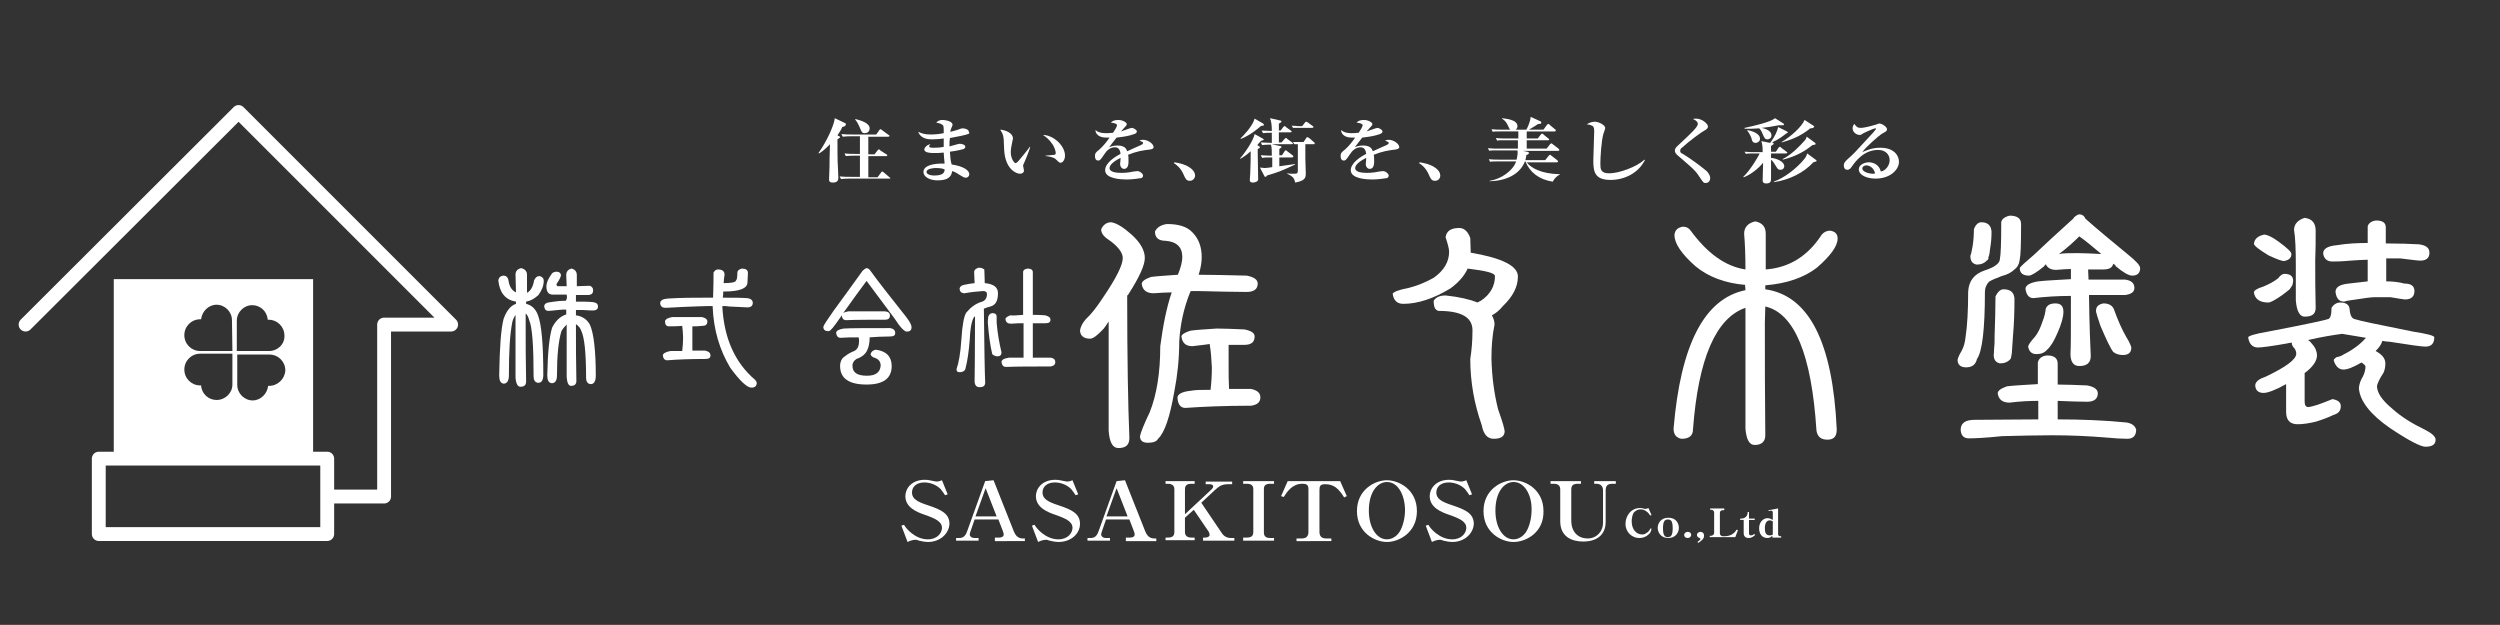 <?xml version="1.0" encoding="utf-8"?>
<!-- Generator: Adobe Illustrator 26.3.1, SVG Export Plug-In . SVG Version: 6.00 Build 0)  -->
<svg version="1.1" xmlns="http://www.w3.org/2000/svg" xmlns:xlink="http://www.w3.org/1999/xlink" x="0px" y="0px"
	 viewBox="0 0 566.9 141.7" style="enable-background:new 0 0 566.9 141.7;" xml:space="preserve">
<rect x="0" y="0" width="566.9" height="141.7" fill="#333333" stroke="none"/>
<style type="text/css">
	.st0{display:none;}
	.st1{display:inline;fill:#231815;stroke:#FFFFFF;stroke-miterlimit:10;}
	.st2{fill:#FFFFFF;}
	.st3{fill:none;stroke:#FFFFFF;stroke-width:3.142;stroke-linecap:round;stroke-linejoin:round;stroke-miterlimit:10;}
</style>
<g id="レイヤー_3" class="st0">
	<rect x="-24" y="-17.8" class="st1" width="635.2" height="198.4"/>
</g>
<g id="レイヤー_1">
	<g>
		<g>
			<path class="st2" d="M119.3,68.4c0,0.2,0,0.4,0,0.5c1.3,0.3,2.2,1.2,2.7,2.6c0.8,2.1,1.2,6.6,1.2,13.5c0,1.2-0.4,1.8-1.1,1.8
				c-0.7,0-1.1-0.5-1.1-1.5c0-6.8-0.3-11.1-1-12.7c-0.2-0.7-0.4-1.2-0.8-1.5c0,0.6,0,1.2,0,1.9c0,4.6,0,9.1,0.1,13.5
				c0,0.8-0.4,1.2-1.3,1.2c-0.6,0-1-0.7-1.1-2.1c0-4.3,0-8.6,0-13c0-0.4,0-0.8,0-1.2c-0.2,0.3-0.5,0.8-0.7,1.5
				c-0.6,2.9-0.8,6.9-0.8,12.2c0,1.2-0.4,1.9-1.2,1.9c-0.7-0.1-1-0.7-1-1.9c0.1-6.3,0.4-10.5,1-12.8c0.7-1.9,1.6-3,2.8-3.4
				c0-0.2,0-0.3,0-0.5c-2.4-0.4-3.7-2-4-4.8c0.1-0.7,0.5-1,1.1-1.1c0.7,0,1.1,0.4,1.2,1.1c0.2,1.4,0.8,2.3,1.7,2.7
				c0-1.5-0.1-2.8-0.1-4c0-0.8,0.4-1.3,1.3-1.5c0.8,0.2,1.3,0.7,1.3,1.5c0,1.4,0,2.7,0,4.1c0.8-0.4,1.4-1.4,1.6-2.8
				c0.3-0.7,0.7-1,1.3-1c0.6,0.2,0.9,0.5,0.9,1.1c0,1-0.4,2.1-1.2,3.2C121.2,67.7,120.4,68.2,119.3,68.4z M128.5,66.8h-3.2
				c-0.9,0-1.4-0.6-1.4-1.9c0-0.7,0.4-1.7,1.2-2.8c0.2-0.3,0.5-0.4,1-0.5c0.7,0,1.1,0.3,1.1,0.9c-0.2,0.7-0.6,1.3-1,1.9
				c0,0.4,0.1,0.5,0.4,0.5h1.9c0-0.9-0.1-1.7-0.1-2.5c0-0.8,0.4-1.3,1.2-1.5c0.8,0.2,1.2,0.7,1.2,1.5c0,0.8,0,1.6,0,2.5l3-0.1
				c0.4,0.2,0.7,0.5,0.7,1c0,0.7-0.3,1-1,1.1h-2.9c0,0.5,0,1,0,1.5c1.5,0,2.8,0,3.8,0.1c0.8,0.1,1.2,0.4,1.2,1
				c0,0.6-0.4,0.9-1.1,0.9c-0.3,0-1,0-2.3-0.1c-0.5,0-1,0-1.6,0c0,0.4,0,0.8,0,1.2c1.5,0.2,2.6,1,3.2,2.2c0.8,1.8,1.3,5.7,1.3,11.5
				c0,1.2-0.4,1.9-1.1,1.9c-0.7,0-1.1-0.5-1.1-1.5c0-5.7-0.4-9.2-1.1-10.6c-0.2-0.6-0.6-1.1-1.2-1.5c0,4.4,0,8.7,0.1,12.9
				c0,0.7-0.4,1.1-1.2,1.1c-0.6,0-0.9-0.7-1-2c0-3.9,0-7.9,0-11.9c-0.4,0.4-0.8,0.8-1.2,1.5c-0.7,2.4-1,5.7-1,10
				c0,1.2-0.4,1.8-1.2,1.8c-0.7-0.1-1-0.7-1-1.8c0.1-5.3,0.5-8.9,1.1-10.8c0.8-1.6,1.9-2.6,3.2-3c0-0.4,0-0.7,0-1.1
				c-0.5,0-1.1,0-1.9,0.1c-1.1,0.1-1.7,0.2-2.1,0.2c-0.6,0-0.9-0.3-1-1c0-0.6,0.5-0.9,1.5-1c1.2-0.2,2.3-0.3,3.4-0.3
				C128.6,67.8,128.6,67.3,128.5,66.8z"/>
			<path class="st2" d="M163.8,69.4c0,0.1,0,0.2,0,0.2c0.4,7.2,2.9,12.7,7.5,16.6c0.2,0.3,0.3,0.5,0.3,0.6c0,0.7-0.4,1.1-1.2,1.1
				c-1,0-2.6-1.5-4.8-4.5c-2.4-4-3.8-8.6-4-13.9v-0.1c-0.3,0-0.7,0-1,0c-1,0-2.9,0.1-5.8,0.2c-2,0.1-3.3,0.2-3.9,0.2
				c-0.7,0-1.1-0.3-1.2-1c0-0.7,0.6-1,1.7-1.1c3.1-0.2,6.1-0.2,8.8-0.2c0.5,0,1,0,1.5,0c0.1-2.6,0.1-4.5,0.1-5.7
				c0.3-0.5,0.6-0.7,1-0.7c1,0,1.5,0.4,1.5,1.2c-0.1,0.7-0.2,1.3-0.2,1.9c1.8,0,2.7-0.2,2.8-0.6c0.2-0.2,0.3-0.7,0.3-1.7
				c0-0.5,0.3-0.8,1-1c0.9,0,1.4,0.3,1.4,1l-0.1,2.1c0,1.4-1.8,2.1-5.3,2.1c0,0-0.1,0-0.2,0c0,0.4,0,0.8-0.1,1.4c2.2,0,4,0,5.5,0.1
				c0.9,0.1,1.3,0.5,1.3,1.1c0,0.6-0.4,1-1.2,1c-0.4,0-1.8-0.1-4.1-0.2C164.9,69.4,164.4,69.4,163.8,69.4z M157,74
				c0,0.9,0,1.8,0,2.7c0,0.9,0,1.9,0,2.8c0.9,0,1.9,0,2.9,0c0.8,0.2,1.2,0.5,1.2,1.1c0,0.6-0.4,0.8-1.2,0.8c-3.3,0-6.1,0.1-8.6,0.3
				c-0.6,0-0.9-0.4-1-1.1c0-0.4,0.6-0.8,1.7-1c0.6,0,1.5,0,2.7,0c0.1-0.9,0.2-1.9,0.2-3c0-0.9-0.1-1.8-0.2-2.7
				c-1.1,0.1-2.1,0.1-3,0.1c-0.6,0-0.9-0.4-0.9-1.1c0-0.4,0.5-0.8,1.6-1c1.1,0,3.4,0,6.8,0c0.8,0.2,1.2,0.5,1.2,1c0,0.7-0.4,1-1.2,1
				C158.5,74,157.7,74,157,74z"/>
			<path class="st2" d="M191.2,71c0.3-0.2,0.6-0.3,1.2-0.4c1.4,0,4.2,0,8.3,0c0.8,0.1,1.1,0.4,1.1,1c0,0.6-0.4,0.9-1.1,0.9
				c-3.4,0-6.4,0-8.9,0.1c-0.5,0-0.9-0.4-0.9-1.1c-0.2,0.2-0.3,0.5-0.5,0.7c-1.3,1.9-2.1,2.9-2.5,2.9c-0.8,0-1.2-0.3-1.2-1
				c0.1-0.4,0.9-1.6,2.3-3.6c1.5-2,3.7-5.1,6.6-9.1c0.2-0.2,0.5-0.4,0.8-0.6c0.4,0,0.7,0.2,0.9,0.5c2.1,2.9,4.5,5.9,7.1,9.2
				c1.5,1.8,2.3,3,2.3,3.7c0,0.7-0.4,1-1.1,1c-0.5,0-1.5-1-2.7-2.9c-2.8-3.8-5-6.7-6.4-8.6C195.2,65.4,193.5,67.8,191.2,71z
				 M197.2,76.5v0.1c0,1.1-0.2,2-0.5,2.7c-0.4,1-1.3,1.7-2.5,2.1c-0.6,0.4-0.9,0.9-0.9,1.5c0,1.6,1.1,2.3,3.3,2.3c2,0,3-0.8,3.1-2.3
				c0-0.8-0.4-1.4-1.2-1.7c-0.7-0.2-1-0.5-1.1-0.9c0.2-0.6,0.6-0.9,1.2-1c2.4,0.3,3.6,1.6,3.6,3.7c0,2.8-1.9,4.2-5.7,4.2
				c-4,0-6-1.4-6-4.2c0-1,0.4-1.8,1.1-2.2c0.6-0.5,1.3-0.9,2.1-1.2c0.8-0.4,1.1-1.2,1.1-2.3c0-0.3,0-0.5-0.1-0.7l0-0.1
				c-1.5,0-2.8,0-4.1,0.1c-0.6,0-0.9-0.4-1-1.1c0-0.5,0.6-0.8,1.7-1c1.8-0.1,5.2-0.1,10.5-0.1c0.8,0.1,1.2,0.5,1.2,1.1
				c0,0.6-0.4,0.8-1.2,0.8C200.1,76.3,198.6,76.4,197.2,76.5z"/>
		</g>
		<g>
			<path class="st2" d="M223.3,64.2c2,0.2,3,0.9,3,2.3c0,1.8-0.6,2.7-1.7,3c-0.5,0.1-1,0.3-1.5,0.5c0.1,9.1,0.2,14.6,0.3,16.7
				c0,0.8-0.4,1.1-1.3,1.1c-0.7,0-1.1-0.5-1.1-1.4c0-1,0.1-5.9,0.1-14.7c-0.1,0.1-0.2,0.2-0.3,0.3c-0.5,0.9-0.8,2.6-0.9,5
				c-0.2,2.6-0.5,4.8-1,6.7c-0.2,0.5-0.7,0.7-1.3,0.7c-0.5,0-0.7-0.2-0.7-0.7c0.5-1.4,0.9-3.6,1.1-6.7c0.2-3.3,0.6-5.3,1.1-6.1
				c1-1.2,2.1-2,3.3-2.4c0.9-0.2,1.4-0.8,1.4-1.8c0-0.5-0.3-0.7-0.9-0.7c-1.2,0.1-2.6,0.2-4.2,0.5c-0.7,0-1.1-0.4-1.1-1.1
				c0.1-0.4,0.4-0.7,1-0.8c0.8-0.2,1.6-0.3,2.4-0.4c0-0.8-0.1-1.6-0.1-2.5c0-0.5,0.4-0.8,1-1c0.5,0,0.9,0.1,1.3,0.4
				C223.2,61.7,223.3,62.7,223.3,64.2z M225,71c0.7,0,1,0.3,1,0.8c0,0.4,0,0.8,0,1.4c0.2,2.4,0.6,4.6,1.1,6.7c0,0.6-0.3,0.9-0.9,0.9
				c-0.5,0-0.9-0.2-1.2-0.5c-0.5-2.1-0.8-4.5-1-7.1c0-0.2,0-0.6,0.1-1.4C224.3,71.3,224.5,71.1,225,71z M232,71.4c0-3.2,0-6.5,0-9.8
				c0.1-0.4,0.4-0.6,1-0.7c0.8,0,1.2,0.3,1.2,0.8c0,3.2,0,6.4,0,9.7c0.8,0,1.8,0,2.8,0.1c0.8,0.2,1.2,0.5,1.2,1
				c0,0.6-0.4,0.8-1.2,0.8c-0.8,0-1.8,0-2.8,0c0,2.6,0,5.2,0,7.8c1.2,0,2.5,0,4,0c0.8,0.1,1.1,0.5,1.1,1c0,0.6-0.4,0.9-1.1,1
				c-3.9,0-7.2,0-10.1,0.1c-0.6,0-0.9-0.4-1-1.1c0-0.5,0.5-0.8,1.7-1c0.8,0,1.9,0,3.3,0c0-2.7,0-5.3,0-7.8c-0.8,0-1.8,0-2.8,0.1
				c-0.8,0-1.2-0.3-1.3-1c0-0.4,0.4-0.6,1.1-0.9C229.5,71.6,230.6,71.5,232,71.4z"/>
		</g>
		<g>
			<path class="st2" d="M255.6,67c0,14.4,0.2,25.1,0.5,32.3c0,1.6-0.8,2.3-2.5,2.3c-1.3,0-2-1.3-2.2-3.9c0-8.3,0-16.5,0-24.8
				c-0.4,0.6-0.7,1.1-1.1,1.6c-1.4,1.5-2.4,2.3-3.1,2.3c-1.4,0-2.2-0.6-2.3-1.8c0.1-0.8,0.5-1.7,1.3-2.6c1.3-1.2,2.6-2.9,3.9-4.9
				c3-4.4,4.5-7.4,4.5-9c0-1.2-1.1-2.7-3.3-4.2c-1.1-0.7-1.6-1.5-1.6-2.3c0.5-1.1,1.3-1.6,2.3-1.6c1.2,0.2,2.7,1.1,4.6,2.8
				c2,1.8,3,3.6,3,5.3c0,1.6-1.2,4.3-3.7,8.2C255.8,66.9,255.7,67,255.6,67z M265.7,66.3c-1.2,0-2.6,0.1-4.1,0.2
				c-1.6,0-2.5-0.7-2.7-2.1c0-0.6,0.7-1.1,2.1-1.6c1.5-0.2,3.5-0.3,6.1-0.5c0.7-1.7,1-3.1,1-4c0-2.3-1.3-3.5-3.8-3.7
				c-1.6,0-2.4-0.7-2.4-2.1c0.5-1,1.4-1.5,2.7-1.7c2.7,0,4.6,0.6,5.8,1.9c1.4,1.4,2.1,3.3,2.1,5.6c0,1.1-0.2,2.5-0.7,4
				c2.9,0,6.6,0.1,10.9,0.2c1.6,0.3,2.5,0.9,2.5,1.8c0,1.2-0.8,1.9-2.5,1.9c-3,0-6.6-0.1-11-0.2c-0.5,0-1.1,0-1.7,0
				c0,0.2-0.1,0.2-0.1,0.2c-1.5,3.7-2.3,7.5-2.5,11.3c0,3.9-0.4,7.6-1.1,11.2c-1,5.8-2.2,9.4-3.7,10.8c-0.3,0.6-1.1,0.9-2.3,0.9
				c-1.2,0-1.8-0.5-1.8-1.5c0.2-0.9,0.9-2.7,2.2-5.4c1.6-4,2.4-9,2.4-15C263.7,74,264.5,69.8,265.7,66.3z M274.3,78
				c-1.1,0.2-2.4,0.3-3.9,0.5c-1.5,0-2.3-0.7-2.5-2.2c0-0.4,0.7-0.9,2-1.3c1.2-0.2,3.2-0.3,6-0.5c1.7,0,3.8,0.1,6.3,0.2
				c1.5,0.3,2.3,0.8,2.3,1.6c0,1.3-0.8,1.9-2.3,1.9c-1.1,0-2.3,0-3.6,0c0,1.6,0,3.2,0,4.9c0,1.6,0,3.3,0.1,5.1c1.5,0,3.2,0,5,0
				c1.4,0.3,2.1,0.9,2.1,1.9c0,1.1-0.7,1.7-2.1,1.9c-5.7,0-10.7,0.2-14.9,0.5c-1.1,0-1.7-0.8-1.8-2.3c0-0.8,1-1.4,3.1-1.6
				c1-0.2,2.5-0.2,4.4-0.2c0.2-1.6,0.3-3.3,0.3-5.1C274.7,81.5,274.6,79.7,274.3,78z"/>
			<path class="st2" d="M335.1,68.6c0.2-0.2,0.5-0.3,0.7-0.4c2.1-1.4,3.2-3.3,3.2-5.6c0-0.7-2.1-1.2-6.2-1.7c-0.7,1.6-2,3.1-3.9,4.5
				c-3.8,2.3-7.4,3.5-10.7,3.5c-1.4,0-2.2-0.8-2.4-2.3c0.2-0.4,1.4-0.9,3.6-1.3c2-0.5,3.9-1.3,5.7-2.3c2.4-1.7,3.5-3.7,3.5-5.9
				c0-0.7-0.3-1.8-0.8-3.3c0.2-1.4,1.2-2.1,3.1-2.1c1.1,0,2,0.8,2.5,2.3l0.1,3.3c7.1,1.2,10.7,3,10.7,5.4c0,2.3-1.1,4.5-3.4,6.7
				c-0.8,1-1.7,1.7-2.5,2.1c0.4,0.7,0.6,1.4,0.6,2.1c-0.5,2.4-0.7,5-0.7,7.7c0.1,4.1,0.6,7.9,1.5,11.5c1,2.8,1.5,4.5,1.5,5.1
				c-0.1,1.1-0.9,1.6-2.5,1.6c-1.4,0-2.3-1-2.7-3.1c-1.7-4.8-2.6-9.8-2.6-15c0.3-1.9,0.5-4,0.5-6.5c0-3-2.6-4.4-7.7-4.4
				c-0.8-0.2-1.1-0.9-1.1-2.3c0.5-0.8,1.4-1.2,2.7-1.2C330.8,67.3,333.3,67.9,335.1,68.6z"/>
			<path class="st2" d="M395.8,61.1c0-3.1-0.1-5.8-0.3-8.1c0-1.4,0.8-2.4,2.5-2.8c1.6,0.3,2.4,1.2,2.4,2.8c0,2.8,0,5.5,0,8.1
				c5.4-0.4,9.6-3.1,12.7-7.9c0.5-0.6,1.2-0.9,1.9-0.9c1.2,0.2,1.7,0.8,1.7,1.8c0,1.7-1.6,3.9-4.7,6.6c-3,2.3-6.9,3.6-11.7,4
				c0,0.3,0,0.6,0,0.9c9.9,1.4,15.3,12,16.2,31.8c0,1.6-0.7,2.3-2.1,2.3c-1.5,0-2.3-0.7-2.5-2.1c-1.1-17.2-5-26.6-11.6-28.1
				c0,1.2-0.1,2.5-0.1,3.7c0,8.5,0,17,0.1,25.5c0,1.4-0.8,2.2-2.4,2.2c-1.2,0-1.9-1.2-2.1-3.7c0-8.3,0-16.5,0-24.6c0-1,0-1.9,0-2.8
				c-6.7,2.3-10.7,11.5-11.9,27.6c0,1.4-0.9,2.1-2.6,2.1c-1.2-0.2-1.8-1-1.8-2.3c1.6-19.1,7-29.5,16.3-31.4c0-0.5-0.1-0.9-0.1-1.2
				c-4.5-0.4-8.3-1.8-11.2-4.2c-3.2-2.8-4.8-5.2-4.8-7.1c0.1-1.1,0.7-1.7,1.9-1.9c0.8,0,1.3,0.3,1.7,0.8
				C387.1,57.4,391.2,60.4,395.8,61.1z"/>
			<path class="st2" d="M455.7,48.9c1.7,0,2.6,0.6,2.6,1.9c0,4.6-0.1,7.2-0.3,8c-0.1,1-0.5,1.8-1.2,2.3c-0.7,0.7-1.7,1.2-2.9,1.5
				c-1.3,0.5-2.3,0.9-2.9,1.3c-0.6,0.7-0.9,1.4-0.9,2.3c0,8.4-0.6,13.5-1.8,15.2c-0.3,1.3-1.1,1.9-2.5,1.9c-1.2,0-1.9-0.6-1.9-1.7
				c0.1-0.5,0.4-1.2,0.9-2c0.5-0.9,0.8-2,0.9-3.1c0.4-2.6,0.6-6,0.6-10.3c0.1-2.5,1.4-4.1,3.8-4.9c2.2-0.7,3.4-1.6,3.4-2.6
				c0.2-0.9,0.3-3.6,0.3-8C453.7,49.9,454.4,49.2,455.7,48.9z M462.2,95.1c0-1.4,0-2.8,0-4.2c-1.9,0-4.1,0.1-6.5,0.4
				c-1.6,0-2.5-0.7-2.7-2.1c0-0.6,0.7-1.1,2.1-1.6c1.6-0.2,3.9-0.3,7-0.5c0-1.7,0-3.4,0-4.9c0.2-0.9,0.9-1.5,2.1-1.6
				c1.6,0,2.4,0.6,2.4,1.9c0,1.6,0,3.1,0,4.7c1.9,0,4.1,0.1,6.7,0.2c1.6,0.3,2.4,0.9,2.4,1.8c0,1.2-0.8,1.9-2.4,1.9
				c-2,0-4.2-0.1-6.7-0.2c0,1.4,0,2.8,0,4.2c5.3,0,10.5,0.2,15.6,0.7c1.2,0.2,1.9,0.7,2.2,1.6c0,1.4-0.7,2.1-2,2.1
				c-1.2,0-2.9-0.1-5-0.3c-3.7-0.3-7.7-0.5-12.1-0.5c-3.4,0-7.2,0.1-11.3,0.2c-3.8,0.4-6.3,0.5-7.5,0.5c-1.2,0-1.8-0.6-1.9-1.9
				c0-1.6,1.1-2.3,3.2-2.3C452.6,95.2,457.4,95.1,462.2,95.1z M449.3,50.4c1.4,0,2.2,0.7,2.3,2.1c0,1.4-0.1,2.6-0.3,3.7
				c-0.1,1-0.2,1.7-0.4,2.1c0,0.5-0.1,0.7-0.3,0.7c-0.6,0.7-1.4,1-2.4,1c-0.9-0.2-1.4-0.8-1.4-1.9c0-0.2,0.1-0.4,0.2-0.7
				c0.1-0.5,0.2-1,0.3-1.5c0.2-1.2,0.3-2.6,0.3-3.9C448,50.9,448.6,50.4,449.3,50.4z M454.3,65.6c1.6,0,2.4,0.7,2.5,2.1
				c0,3.1-0.1,5.8-0.3,8c-0.1,1.7-0.2,3.2-0.3,4.4c-0.1,0.7-0.2,1.2-0.3,1.3c-0.6,0.7-1.4,1-2.4,1c-0.9-0.2-1.4-0.8-1.4-1.9
				c0-0.3,0.1-0.9,0.1-1.7c0.1-0.7,0.1-1.7,0.1-2.8c0.1-3,0.2-5.9,0.2-8.8C453,66.2,453.6,65.6,454.3,65.6z M479.2,59.8
				c-0.2,0.9-0.9,1.3-2.3,1.3c-1,0-2.1,0-3.4,0c0,0.8,0.1,1.6,0.1,2.3c2.4,0,5.2,0,8.3,0c1.4,0.2,2.1,0.8,2.1,1.9
				c0,0.9-0.7,1.4-2.1,1.6c-2.8,0-5.6,0-8.2,0c0.1,7.2,0.3,11.8,0.4,13.8c0,1.6-0.9,2.3-2.6,2.3c-1.3,0-2-0.9-2-2.8
				c0.1-1,0.1-5.3,0.1-13.1c-3.1,0-5.9,0.2-8.5,0.5c-1,0-1.6-0.7-1.8-2.1c0-0.8,1-1.4,2.9-1.7c1.7-0.2,4.2-0.3,7.4-0.5
				c0-0.7,0-1.5,0-2.3c-1,0-2.1,0.1-3.3,0.2c-1.2,0-2-0.4-2.4-1.3c-0.1,0.2-0.3,0.3-0.4,0.5c-1.7,1.4-2.9,2.1-3.4,2.1
				c-1.4,0-2.1-0.6-2.1-1.7c0.1-0.3,1.2-1.3,3.2-3c2-1.9,4.9-4.6,8.9-8.2c0.3-0.5,0.8-0.8,1.3-1c0.7,0,1.2,0.3,1.5,1
				c2.8,2.5,6,5.1,9.5,8c2,1.6,2.9,2.6,2.9,3.2c0,1.1-0.6,1.7-1.8,1.7c-0.8,0-2-0.7-3.7-2.1C479.7,60.1,479.4,59.9,479.2,59.8z
				 M466.1,68.8c1.2,0,1.8,0.6,1.8,1.9c0,1.1-0.4,2.7-1.3,4.7c-0.8,1.9-1.6,3.2-2.4,3.9c-0.6,0.7-1.4,1-2.4,1
				c-1.1,0-1.7-0.6-1.9-1.7c0-0.3,0.5-1.1,1.6-2.3c0.7-0.9,1.2-2,1.7-3.5c0.4-1,0.6-1.9,0.7-2.8C464.2,69.2,464.9,68.8,466.1,68.8z
				 M466.9,57.6c1-0.2,2.4-0.2,4.3-0.2c1.4,0,3.2,0.1,5.3,0.2c-2-1.7-3.7-3.1-5-4C470.4,54.7,468.9,56.1,466.9,57.6z M477,68.8
				c1.1,0,1.9,0.4,2.3,1.2c0.9,2.5,1.8,4.6,2.9,6.5c0.7,1.1,1,1.9,1.1,2.3c0,1.1-0.6,1.7-1.9,1.7c-0.8,0-1.6-0.2-2.2-0.7
				c-0.7-0.9-1.6-2.9-2.9-5.9c-0.6-1.7-0.9-2.8-1-3.2C475.2,69.6,475.8,69,477,68.8z"/>
			<path class="st2" d="M523.4,77.1c0.3,0.2,0.6,0.5,0.9,0.9c0.8,0.9,1.1,1.8,1.1,2.6c0,1.2-0.9,2.6-2.8,4v6.5
				c0,0.8,0.3,1.2,0.8,1.2c0.4,0,1.1-0.2,2.1-0.5c2-0.7,3.1-1.2,3.4-1.3c1.2,0.2,1.9,0.7,1.9,1.6c0,1.1-0.6,1.7-1.7,2
				c-1,0.5-2.3,1-3.9,1.5c-1.6,0.4-3,0.6-4.2,0.6c-1.7,0-2.6-0.9-2.6-2.8v-6.3c-2.5,1.4-4.2,2-5.1,2c-1.2,0-1.9-0.6-1.9-1.8
				c0.1-0.8,0.9-1.4,2.4-1.9c4.6-2.2,6.9-3.9,6.9-5.2c0-0.5-0.2-0.9-0.4-1.2c-0.4-0.4-0.6-0.8-0.6-1.1c0-0.2,0.1-0.2,0.1-0.2
				c-0.4,0-0.9,0.1-1.3,0.2c-3.4,0.6-5.6,0.9-6.5,0.9c-1.2,0-2-0.8-2.2-2.3c0-0.3,1.5-0.8,4.5-1.3c8.9-1.7,13.4-2.7,13.4-2.8
				c0.7,0,1-0.9,1-2.6c0.5-0.8,1.2-1.2,2-1.2c1.3,0,2,0.5,2.1,1.5c0.1,1.4,0.5,2.2,1.3,2.3c0.8,0.3,5.1,1.2,13.1,2.8
				c3.2,0.5,4.8,0.9,4.8,1.3c0,1.4-0.7,2.1-2,2.1c-0.9,0-3.6-0.4-8.1-1.1c-0.5,0-1.1-0.1-1.7-0.2c-0.1,0.6-0.6,1.4-1.5,2.3
				c1.5,0.8,2.2,1.7,2.2,2.8c0,0.7-0.1,1.4-0.4,2.1c-0.8,1.2-1.3,2.2-1.5,3c0,1.6,1.2,3.3,3.5,5.2c2.1,1.9,4.6,3.4,7.3,4.7
				c1.6,0.8,2.5,1.6,2.5,2.3c0,1.1-0.8,1.6-2.3,1.6c-1.1,0-3.8-1.4-8-4.2c-4.5-3.1-6.9-6.2-7.1-9.1c0.1-1,0.4-1.8,0.9-2.6
				c0.4-0.8,0.6-1.6,0.6-2.3c0-0.2-0.3-0.5-0.9-0.9c-1.9,1.1-3.2,1.6-4.1,1.6c-1,0-1.8-0.7-2.2-2.1c0-0.2,0.2-0.4,0.6-0.7
				c0.6-0.1,1.2-0.3,1.6-0.6c2.2-1.1,3.9-2.4,5.1-3.8c-1.9-0.3-3.7-0.6-5.4-0.9C528.9,76,526.4,76.4,523.4,77.1z M513.4,53.2
				c0.7,0,1.8,0.5,3.3,1.6c1.9,1.4,2.9,2.3,2.9,2.8c0,0.9-0.6,1.4-1.7,1.6c-0.4,0-1.6-0.4-3.5-1.3c-2.1-1.3-3.2-2.1-3.3-2.6
				C511.2,54.2,512,53.5,513.4,53.2z M518,62.1c1.3,0,2,0.5,2,1.6c0,0.3-0.1,0.6-0.2,1c-0.2,0.3-0.4,0.6-0.6,0.9
				c-0.5,0.4-1.1,0.9-1.8,1.4c-1.6,1.1-2.6,1.6-3,1.6c-2,0-3.1-0.8-3.3-2.3c0-0.4,0.7-0.9,2.1-1.3c1.2-0.5,2.4-1.1,3.4-1.9
				C517.1,62.4,517.6,62.1,518,62.1z M522.6,49.4c1.6,0.2,2.5,1.1,2.5,2.9c0,2.2,0,4.4-0.1,6.7c0,3.6,0,7.2,0.1,10.8
				c0,1.4-0.8,2-2.5,2c-1.1,0-1.8-1.2-2-3.7c0-2.7,0-5.3,0-8c0-3.4-0.1-6.1-0.4-8C520.2,50.9,521,49.9,522.6,49.4z M536.9,55.1
				c0-1.2,0-2.5,0-3.8c0.2-0.7,0.9-1.2,1.9-1.3c1.5,0,2.2,0.5,2.2,1.6c0,1.1,0,2.3,0,3.6c3,0,5.5,0.1,7.5,0.2
				c1.6,0.2,2.4,0.8,2.4,1.9c0,1.2-0.7,1.8-2.1,1.8c-0.5,0-2-0.2-4.5-0.5c-1.1,0-2.1,0-3.2,0c0,1.7,0,3.4,0,5.2c1.6,0,3,0.2,4.1,0.5
				c1.6,0,2.3,0.6,2.3,1.7c0,1.2-0.7,1.9-2.1,1.9c-0.4,0-1.4-0.2-3.3-0.5c-1.3,0-2.6,0-3.8,0c-0.7,0-2,0.2-4,0.5
				c-1.4,0.2-2.3,0.3-2.7,0.5c-1.2,0-1.8-0.7-2-2.2c0-1.1,1-1.7,3-1.9c1.5-0.2,2.9-0.3,4.3-0.5c0-1.7,0-3.4,0-4.9
				c-1,0-2.3,0.1-3.9,0.2c-2.1,0.2-3.4,0.2-4.1,0.2c-1.2,0-1.9-0.6-2.1-1.8c0-1.1,1-1.7,3.1-1.9C532.3,55.2,534.7,55.1,536.9,55.1z"
				/>
		</g>
		<g>
			<path class="st2" d="M191,28.8c-0.2,0.5-0.5,1-1.1,1.9l0.4,0.2c0.1,0,0.2,0.1,0.2,0.2c0,0.1-0.1,0.2-0.2,0.2
				c-0.1,0.1-0.2,0.2-0.4,0.3c0,0.7,0,5.7,0.1,6.2c0,0.4,0.1,2.3,0.1,2.5c0,0.3,0,1.1-1.2,1.1c-0.9,0-0.9-0.4-0.9-0.8
				c0-0.4,0.1-2.4,0.1-2.8c0-1.4,0-1.6,0.1-5.1c-1.2,1.3-2.1,1.9-2.5,2.1l-0.1-0.1c1.9-2.7,3.5-6.2,3.7-7.9l2.3,1.1
				c0.1,0,0.2,0.1,0.2,0.3C191.8,28.6,191.4,28.7,191,28.8z M201.6,40.5h-8.9c-1.3,0-1.7,0.1-2,0.1l-0.3-0.6
				c0.8,0.1,1.7,0.1,2.6,0.1h2v-4.8h-1.3c-1.3,0-1.7,0.1-1.9,0.1l-0.3-0.6c0.9,0.1,1.7,0.1,2.6,0.1h0.9v-4H193
				c-1.3,0-1.6,0.1-1.9,0.1l-0.3-0.6c0.8,0.1,1.7,0.1,2.5,0.1h5.4l0.7-1c0.1-0.1,0.1-0.2,0.3-0.2c0.1,0,0.2,0.1,0.3,0.2l1.5,1.1
				c0.1,0,0.2,0.1,0.2,0.2c0,0.2-0.2,0.2-0.3,0.2h-4.5v4h1.4l0.7-0.9c0.1-0.1,0.1-0.2,0.3-0.2s0.3,0.1,0.3,0.2l1.4,0.9
				c0.1,0,0.2,0.1,0.2,0.2c0,0.2-0.2,0.2-0.3,0.2h-4v4.8h2.1l0.8-1.1c0.1-0.1,0.1-0.2,0.3-0.2c0.1,0,0.2,0.1,0.3,0.2l1.3,1.1
				c0.1,0.1,0.2,0.1,0.2,0.2C201.9,40.5,201.7,40.5,201.6,40.5z M196.1,30.2c-0.6,0-0.7-0.2-1.1-1.2c-0.5-1.2-0.9-1.7-1.1-1.9
				l0.1-0.1c1.2,0.3,3.2,0.9,3.2,2.1C197.2,29.9,196.6,30.2,196.1,30.2z"/>
			<path class="st2" d="M219.5,30.4c-0.5,0.2-2.3,0.6-4.1,0.9c-0.1,0.8-0.1,1-0.1,1.9c0.4-0.1,2.1-0.6,2.3-0.6
				c0.5,0,1.3,0.2,1.3,0.7c0,0.3-0.3,0.4-0.4,0.5c-0.3,0.1-1.5,0.4-3.1,0.6c0.1,1.1,0.1,1.9,0.4,2.9c2.8,0.4,4,1.4,4,2.2
				c0,0.4-0.3,0.8-0.8,0.8c-0.3,0-0.7-0.2-1-0.4c-1.1-0.7-1.4-0.9-2.1-1.1c-0.1,0.7-0.3,2.1-3.3,2.1c-1.8,0-3.2-0.8-3.2-1.9
				c0-1.4,2.1-2,4.8-1.9c-0.1-1-0.2-2.1-0.2-2.5c-0.8,0.1-1.5,0.1-2.3,0.1c-0.4,0-2.1,0-2.1-0.8c0-0.4,0.6-1.1,1.4-1.2
				c-0.1,0.1-0.3,0.3-0.3,0.5c0,0.3,0.5,0.3,1.1,0.3c1.1,0,1.8-0.1,2.2-0.2c0-1,0-1.1,0-1.9c-0.6,0.1-1.7,0.2-2.5,0.2
				c-0.9,0-2.6,0-3.3-1.7c1,0.4,1.5,0.6,2.8,0.6c1,0,2-0.1,3-0.3c0-1.5,0-1.7-0.3-1.9c-0.4-0.3-0.9-0.4-1.4-0.5
				c0.4-0.4,0.8-0.6,1.4-0.6c0.4,0,2.3,0.2,2.3,1.1c0,0.2-0.1,0.2-0.3,0.8c-0.1,0.3-0.2,0.5-0.2,0.8c0.7-0.2,1.6-0.4,2.3-0.7
				c0.3-0.1,0.4-0.1,0.5-0.1c0.6,0,1.4,0.3,1.4,0.8C219.9,30.2,219.8,30.3,219.5,30.4z M212.2,38.1c-0.4,0-2.1,0.1-2.1,0.9
				c0,0.4,0.6,0.8,1.8,0.8c2.2,0,2.3-0.9,2.3-1.4C213.7,38.2,213.1,38.1,212.2,38.1z"/>
			<path class="st2" d="M232.1,37.2c-0.1,0.2-0.1,0.3-0.1,0.4c0,0.2,0.2,0.9,0.2,1.1c0,0.4-0.4,0.7-0.9,0.7c-0.9,0-3.4-1.1-3.6-5.5
				c0-0.4-0.1-2-0.1-2.3c-0.1-1.1-0.3-1.4-0.8-2.2c1.3,0.1,2.9,0.8,2.9,2c0,0.2-0.1,0.3-0.1,0.5c-0.2,1-0.4,1.8-0.4,2.6
				c0,1.5,0.8,2.5,1.1,2.5c0.2,0,0.7-0.5,0.9-0.8c0.6-0.7,2-2.4,2.3-2.9l0.1,0C233.6,33.7,232.2,37.1,232.1,37.2z M240.5,36.9
				c-0.3,0-0.4-0.1-1.1-0.8c-0.5-0.5-1.9-0.7-2.3-0.7v-0.1c0.1,0,1.8-0.2,2-0.2c0.1,0,0.3-0.1,0.3-0.4c0-0.3-0.2-1.3-0.9-2.2
				c-0.6-0.9-1.4-1.5-2-1.9c2.3,0,5,2.4,5,4.7C241.5,36.2,241,36.9,240.5,36.9z"/>
			<path class="st2" d="M260.8,33.9c-1.7,0.2-3,0.4-5,1.2c0.1,0.3,0.1,0.7,0.1,1.5c0,0.4,0,1.7-1,1.7c-0.5,0-0.9-0.5-0.9-1.1
				c0-0.2,0.1-1,0.1-1.2v-0.2c-1,0.5-2.5,1.4-2.5,2.3c0,1,1.7,1.1,2.7,1.1c0.9,0,1.8-0.1,2.7-0.3c0.2,0,0.8-0.1,0.9-0.1
				c0.6,0,1.3,0.6,1.3,1c0,0.4-0.3,0.6-0.5,0.6c-0.5,0.1-2.1,0.3-3.2,0.3c-1.1,0-4.9-0.1-4.9-2.1c0-1.6,2.1-3,3.5-3.7
				c-0.1-0.7-0.3-1.5-1.3-1.5c-1.1,0-1.9,0.8-2.4,1.6c-0.2,0.3-0.8,1.2-1,1.3c-0.1,0.1-0.3,0.1-0.4,0.1c-0.6,0-0.7-0.6-0.7-1
				c0-0.6,0.1-0.8,1-1.5c0.9-0.8,1.6-1.7,2.3-2.7c-0.3,0-0.5,0-0.8,0c-1.9,0-2.4-1.1-2.4-1.7c0.6,0.5,1.3,0.7,2.4,0.7
				c0.2,0,0.8,0,1.6-0.1c0.3-0.4,0.9-1.4,0.9-1.7c0-0.3-0.5-0.5-1.4-0.6c0.3-0.3,0.7-0.6,1.7-0.6c1,0,1.9,0.6,1.9,0.9
				c0,0.3-0.1,0.4-0.5,0.8c-0.1,0.1-0.2,0.2-0.8,0.9c0.3-0.1,1.7-0.6,2-0.7c0.2,0,0.3-0.1,0.4-0.1c0.5,0,1.2,0.5,1.2,0.8
				c0,0.3-0.3,0.5-0.6,0.6c-1.1,0.4-2.2,0.6-4,0.8c-0.3,0.4-1.5,1.9-1.7,2.2c0.4-0.2,1-0.4,1.9-0.4c1.6,0,2,0.7,2.2,1.3
				c0.5-0.2,3-1.4,3.1-1.4c0.4-0.2,0.5-0.3,0.5-0.5c0-0.2-0.1-0.2-0.8-0.5c0.1-0.1,0.4-0.2,0.8-0.2c1.1,0,2.4,0.9,2.4,1.7
				C261.5,33.8,261.2,33.8,260.8,33.9z"/>
			<path class="st2" d="M269.8,41c-0.8,0-1-0.5-1.4-1.4c-0.7-1.6-1.7-2.3-2.2-2.6l0.1-0.2c1.3,0.2,2.5,0.5,3.5,1.2
				c0.9,0.6,1.2,1.3,1.2,1.8C271,40.4,270.5,41,269.8,41z"/>
			<path class="st2" d="M286,31.9c-0.3,0.3-0.6,0.6-0.9,1l0.3,0.2c0.2,0.1,0.3,0.2,0.3,0.3c0,0.1-0.1,0.2-0.5,0.4c0,0.2,0,0.5,0,0.7
				c0,0.7,0.1,5.2,0.1,6.2c0,0.4-0.6,0.7-1.2,0.7c-0.6,0-0.7-0.3-0.7-0.6c0-0.2,0.1-1.1,0.1-1.4c0.1-1.8,0.1-4.2,0.1-4.3
				c0-0.3,0-0.6,0-0.8c-1.2,1.1-2,1.5-2.3,1.7l-0.1-0.1c1.1-1.2,3-4,3.3-5.5l1.8,1c0.1,0.1,0.3,0.2,0.3,0.2
				C286.6,31.7,286.5,31.8,286,31.9z M286.3,28.5c-0.1,0-0.2,0-0.4,0.1c-0.7,0.6-2.3,2-4.5,2.9l-0.1-0.1c0.6-0.6,2.7-2.7,3.2-4.5
				l1.9,1.1c0.1,0.1,0.2,0.2,0.2,0.3C286.7,28.4,286.5,28.5,286.3,28.5z M287.3,39.8c-0.1,0.2-0.2,0.3-0.4,0.3
				c-0.1,0-0.2-0.1-0.2-0.2l-1-1.9c0.4,0,0.8,0.1,1.1,0.1c0.3,0,1.1-0.1,1.7-0.2v-2.2h-0.3c-1.1,0-1.5,0-2,0.1l-0.3-0.6
				c1.1,0.1,2.4,0.1,2.5,0.1c0-1.4,0-1.7-0.2-2.5c-0.3,0-1.3,0-2,0.1l-0.3-0.6c0.7,0,1.8,0.1,2.5,0.1c0-0.4,0-2,0-2.3
				c-1,0-1.3,0-2,0.1l-0.3-0.6c0.6,0,1.7,0.1,2.3,0.1c0-1.4-0.1-2-0.4-2.9l2.2,0.5c0.1,0,0.4,0.1,0.4,0.2c0,0.1-0.1,0.2-0.2,0.3
				c-0.1,0-0.2,0.2-0.4,0.2c0,0.4,0,1.4,0,1.6h0.4l0.6-0.8c0.1-0.1,0.2-0.2,0.3-0.2c0.1,0,0.3,0.1,0.3,0.2l1.1,0.8
				c0.1,0.1,0.2,0.2,0.2,0.2c0,0.2-0.2,0.2-0.3,0.2h-2.6v2.3h0.6l0.7-0.8c0.1-0.1,0.2-0.2,0.3-0.2c0.1,0,0.2,0,0.3,0.2l1.1,0.8
				c0.1,0.1,0.2,0.2,0.2,0.2c0,0.2-0.2,0.2-0.3,0.2h-4.5l1.8,0.4c0.2,0,0.4,0.1,0.4,0.2c0,0.1-0.1,0.2-0.5,0.5c0,0.1,0,1.3,0,1.4
				h0.6l0.6-0.9c0.1-0.2,0.2-0.2,0.3-0.2c0.1,0,0.1,0,0.3,0.2l1.2,0.9c0.1,0.1,0.2,0.2,0.2,0.3c0,0.1-0.2,0.2-0.3,0.2h-2.9
				c0,0.3,0,1.7,0,2c0.6-0.1,3-0.4,3.5-0.5l0.1,0.1C290.7,38.7,290,39,287.3,39.8z M297.9,32.7H296v3.2c0,0.4,0.1,3.4,0.1,3.5
				c0,1.1-0.4,1.6-2.4,2c-0.2-0.8-0.3-1.3-1.8-2v-0.1c0.5,0.1,0.9,0.1,1.4,0.1c0.9,0,1-0.1,1-0.8c0-0.8,0-5,0-5.9
				c-0.2,0-0.6,0-0.8,0l-0.3-0.5c0.5,0,1,0,1.4,0h1l0.6-0.9c0-0.1,0.2-0.2,0.3-0.2c0.1,0,0.3,0.2,0.5,0.3l0.9,0.8
				c0.1,0.1,0.2,0.1,0.2,0.2C298.2,32.7,298,32.7,297.9,32.7z M297.5,29h-3.5c-0.1,0-0.4,0-0.8,0l-0.3-0.5c0.7,0,1.4,0.1,1.4,0.1h1
				l0.6-0.8c0.1-0.1,0.2-0.2,0.3-0.2c0.1,0,0.3,0.1,0.4,0.2l1.1,0.8c0.1,0.1,0.2,0.2,0.2,0.2C297.7,29,297.6,29,297.5,29z"/>
			<path class="st2" d="M316.5,33.9c-1.7,0.2-3,0.4-5,1.2c0.1,0.3,0.1,0.7,0.1,1.5c0,0.4,0,1.7-1,1.7c-0.5,0-0.9-0.5-0.9-1.1
				c0-0.2,0.1-1,0.1-1.2v-0.2c-1,0.5-2.5,1.4-2.5,2.3c0,1,1.7,1.1,2.7,1.1c0.9,0,1.8-0.1,2.7-0.3c0.2,0,0.8-0.1,0.9-0.1
				c0.6,0,1.3,0.6,1.3,1c0,0.4-0.3,0.6-0.5,0.6c-0.5,0.1-2.1,0.3-3.2,0.3c-1.1,0-4.9-0.1-4.9-2.1c0-1.6,2.1-3,3.5-3.7
				c-0.1-0.7-0.3-1.5-1.3-1.5c-1.1,0-1.9,0.8-2.4,1.6c-0.2,0.3-0.8,1.2-1,1.3c-0.1,0.1-0.3,0.1-0.4,0.1c-0.6,0-0.7-0.6-0.7-1
				c0-0.6,0.1-0.8,1-1.5c0.9-0.8,1.6-1.7,2.3-2.7c-0.3,0-0.5,0-0.8,0c-1.9,0-2.4-1.1-2.4-1.7c0.6,0.5,1.3,0.7,2.4,0.7
				c0.2,0,0.8,0,1.6-0.1c0.3-0.4,0.9-1.4,0.9-1.7c0-0.3-0.5-0.5-1.4-0.6c0.3-0.3,0.7-0.6,1.7-0.6c1,0,1.9,0.6,1.9,0.9
				c0,0.3-0.1,0.4-0.5,0.8c-0.1,0.1-0.2,0.2-0.8,0.9c0.3-0.1,1.7-0.6,2-0.7c0.2,0,0.3-0.1,0.4-0.1c0.5,0,1.2,0.5,1.2,0.8
				c0,0.3-0.3,0.5-0.6,0.6c-1.1,0.4-2.2,0.6-4,0.8c-0.3,0.4-1.5,1.9-1.7,2.2c0.4-0.2,1-0.4,1.9-0.4c1.6,0,2,0.7,2.2,1.3
				c0.5-0.2,3-1.4,3.1-1.4c0.4-0.2,0.5-0.3,0.5-0.5c0-0.2-0.1-0.2-0.8-0.5c0.1-0.1,0.4-0.2,0.8-0.2c1.1,0,2.4,0.9,2.4,1.7
				C317.2,33.8,316.8,33.8,316.5,33.9z"/>
			<path class="st2" d="M325.4,41c-0.8,0-1-0.5-1.4-1.4c-0.7-1.6-1.7-2.3-2.2-2.6l0.1-0.2c1.3,0.2,2.5,0.5,3.5,1.2
				c0.9,0.6,1.2,1.3,1.2,1.8C326.6,40.4,326.2,41,325.4,41z"/>
			<path class="st2" d="M352.1,41.2c-3.1-0.5-5.2-2.1-6.2-4.6h-0.1c-1.2,3-4.3,4.4-8,4.5v-0.1c2.6-0.4,5.3-2.3,6-4.4h-4
				c-1.2,0-1.6,0-1.9,0.1l-0.3-0.6c0.8,0.1,1.7,0.1,2.5,0.1h3.8c0.2-0.8,0.3-1.6,0.2-2.1h-4.5c-1.2,0-1.6,0-1.9,0.1l-0.3-0.6
				c0.8,0.1,1.7,0.1,2.5,0.1h4.3v-1.9h-2.8c-1.3,0-1.6,0-1.9,0.1l-0.3-0.6c0.8,0.1,1.7,0.1,2.6,0.1h2.5v-1.6h-3.9
				c-1.2,0-1.6,0-1.9,0.1l-0.3-0.6c0.8,0.1,1.7,0.1,2.5,0.1h1.8c-0.2-0.1-0.2-0.2-0.5-0.8c-0.3-0.7-0.7-1.3-1.4-1.7l0-0.1
				c0.8,0.1,3.5,0.3,3.5,1.8c0,0.1,0,0.5-0.4,0.8h2.4c0.1-0.1,0.9-1.6,1-2.9l2.2,1c0.2,0.1,0.2,0.2,0.2,0.3c0,0.3-0.2,0.3-0.7,0.3
				c-0.7,0.5-0.8,0.5-2.1,1.3h3.3l0.8-1.1c0.1-0.1,0.2-0.2,0.3-0.2c0.1,0,0.3,0.1,0.3,0.2l1.2,1c0.1,0,0.2,0.2,0.2,0.3
				c0,0.2-0.2,0.2-0.3,0.2h-6.3v1.6h2.5l0.7-0.9c0.1-0.1,0.2-0.2,0.3-0.2c0.1,0,0.3,0.1,0.3,0.2l1.1,0.9c0.1,0.1,0.2,0.1,0.2,0.2
				c0,0.2-0.2,0.2-0.3,0.2h-4.8v1.9h4.5l0.8-1c0.1-0.1,0.2-0.2,0.3-0.2c0.1,0,0.2,0.1,0.3,0.2l1.3,1c0.1,0.1,0.2,0.2,0.2,0.3
				c0,0.2-0.2,0.2-0.3,0.2h-8l1,0.2c0.3,0.1,0.4,0.1,0.4,0.3c0,0.2-0.2,0.3-0.6,0.5c0,0.3-0.1,0.6-0.2,1.1h4.5l0.8-1
				c0.1-0.1,0.2-0.2,0.3-0.2c0.1,0,0.2,0.1,0.3,0.2l1.3,1c0.1,0.1,0.2,0.2,0.2,0.3c0,0.2-0.2,0.2-0.3,0.2h-6.8
				c0.9,1.2,3.1,2.6,7.5,2.7v0.1C352.8,40,352.3,40.8,352.1,41.2z"/>
			<path class="st2" d="M365.2,40.8c-3.6,0-3.9-1.9-3.9-4.4c0-1,0.2-5.6,0.2-6.6c0-0.7-0.1-0.9-0.2-1.1c-0.1-0.1-0.7-0.5-1.5-0.5
				c0.7-0.5,1.5-0.6,1.8-0.6c1,0,2.4,0.8,2.4,1.4c0,0.2-0.3,1.1-0.4,1.3c-0.5,1.7-0.7,5.6-0.7,6.7c0,1.3,0,2.3,2,2.3
				c2.3,0,6.3-1.5,8-3.1l0.1,0.1C371.5,39.3,368.3,40.8,365.2,40.8z"/>
			<path class="st2" d="M386.8,41.5c-0.5,0-0.5,0-1.7-1.8c-0.9-1.3-1.6-1.8-4.6-4.4c-0.6-0.5-0.7-0.8-0.7-1.1c0-0.3,0-0.6,0.8-1.3
				c2.9-2.7,4.4-4.1,4.4-4.8c0-0.6-0.8-1-1.1-1.1c0.2-0.1,0.3-0.1,0.7-0.1c1.4,0,2.7,1.2,2.7,1.8c0,0.4-0.4,0.7-0.8,0.9
				c-0.6,0.3-3.5,2.4-5.1,3.9c-0.1,0-0.4,0.3-0.4,0.7c0,0.3,0.1,0.5,0.6,0.7c1.5,0.9,4,2.7,5.4,3.9c0.3,0.3,0.8,0.9,0.8,1.6
				C387.8,41,387.4,41.5,386.8,41.5z"/>
			<path class="st2" d="M405,30.3c-0.5,0.4-1.6,1.3-3.2,2c0.2,0,0.4,0.1,0.4,0.3c0,0.1-0.1,0.2-0.6,0.5c0,0.2,0,1.1,0,1.3h1.1
				l0.6-0.9c0.1-0.1,0.2-0.2,0.3-0.2c0.1,0,0.2,0,0.3,0.2l1.2,0.9c0.1,0.1,0.2,0.1,0.2,0.2c0,0.1-0.2,0.2-0.3,0.2h-3.4v1
				c1.2,0.1,3,0.8,3,1.9c0,0.3-0.2,0.8-0.9,0.8c-0.5,0-0.6-0.2-1.1-1c-0.2-0.3-0.5-0.9-1-1.3c0,0.7,0,3.7,0,4.3c0,0.5,0,1.1-1.1,1.1
				c-0.8,0-0.8-0.5-0.8-0.7c0-0.4,0.1-3.6,0.1-4c-1.1,1.4-3,2.8-4.4,3.3l-0.1-0.1c1.6-1.5,3.5-4.7,3.7-5.3h-1.7
				c-0.8,0-1.1,0-1.4,0.1l-0.3-0.5c0.9,0.1,1.8,0.1,2,0.1h2.1c0-1.6-0.1-1.7-0.3-2.5l2,0.4c1-1.3,1.7-2.8,1.8-3.6l2,1
				c0.1,0.1,0.2,0.1,0.2,0.3C405.7,30,405.6,30,405,30.3z M404.2,28.4c-0.4,0-0.5,0-0.8,0c-1.5,0.3-2.9,0.5-3.9,0.6
				c0.8,0.2,2.2,0.6,2.2,1.7c0,0.6-0.5,0.9-0.9,0.9c-0.6,0-0.7-0.3-1.1-1.2c-0.1-0.2-0.3-0.9-0.8-1.3c-0.4,0-1,0.1-1.9,0.1
				c-0.6,0-1,0-1.4,0V29c1.9-0.4,5.9-1.3,6.9-2.2l1.9,1.2c0.1,0,0.1,0.1,0.1,0.2C404.7,28.4,404.4,28.4,404.2,28.4z M398.1,32.4
				c-0.6,0-0.8-0.4-0.9-0.9c0-0.1-0.4-1.2-1-1.9l0.1-0.1c0.9,0.2,2.8,0.7,2.8,2C399.1,32,398.6,32.4,398.1,32.4z M411.2,36.8
				c-2.2,2.4-5.5,4-8.9,4.5l-0.1-0.1c2.5-0.9,5.2-3,7-5.2c0.4-0.5,0.5-0.9,0.6-1.2l1.9,1.4c0.1,0.1,0.2,0.1,0.2,0.2
				C412,36.6,411.9,36.6,411.2,36.8z M410.5,29.1c-1.6,1.3-3.5,2.4-6.5,3.2l0-0.1c2.2-1.3,4.6-3.5,5.2-5l2,1.3
				c0.1,0.1,0.2,0.1,0.2,0.2C411.3,29,411,29.1,410.5,29.1z M411,32.9c-1.5,1.2-3.5,2.5-6.7,3.3l-0.1-0.1c2.3-1.2,4-3.1,5-4.2
				c0.3-0.3,0.4-0.6,0.5-0.9l1.9,1.4c0.1,0.1,0.1,0.2,0.1,0.2C411.7,32.8,411.7,32.8,411,32.9z"/>
			<path class="st2" d="M425.3,40.5c-2,0-3.8-0.8-3.8-2.1c0-1.1,1.4-1.6,2.3-1.6c0.8,0,2.3,0.4,2.7,2.1c1.1-0.2,2-1.4,2-2.6
				c0-1.2-0.9-2.3-2.6-2.3c-3.2,0-5.1,2.5-6,3.8c-0.2,0.3-0.5,0.7-1,0.7c-0.6,0-0.8-0.5-0.8-1c0-0.6,0.4-1,1.3-1.8
				c0.8-0.7,1.2-1.1,4.4-4.6c0.6-0.6,1.3-1.4,1.5-1.7c0.1-0.1,0.1-0.2,0.1-0.2c0-0.1,0-0.1-0.2-0.1c-0.3,0-2.7,1.1-2.8,1.2
				c-0.3,0.2-0.4,0.3-0.7,0.3c-0.7,0-1.6-0.6-1.6-1.5c0-0.3,0.1-0.7,0.4-1c0.4,0.6,0.7,0.9,1.4,0.9c0.9,0,2.7-0.5,3.3-0.7
				c0.2,0,0.8-0.3,0.9-0.3c0.7,0,1.8,0.8,1.8,1.3c0,0.4-0.2,0.5-1.1,1c-0.7,0.4-3.8,3.1-4.5,4.2c1.1-0.5,2.3-1,4.1-1
				c3.3,0,4.2,2,4.2,3.1C430.7,38.3,428.8,40.5,425.3,40.5z M423.2,37.5c-0.3,0-0.9,0.2-0.9,0.7c0,0.9,1.9,1.2,2.3,1.2
				c0.3,0,0.4,0,0.6-0.1C424.8,37.8,423.7,37.5,423.2,37.5z"/>
		</g>
		<g>
			<path class="st2" d="M210.4,122.9c-0.5,0-1.2-0.1-2-0.3c-0.5-0.2-0.6-0.2-0.8-0.2c-0.7,0-1.4,0.3-1.8,0.5l-1.4-3.7l0.6-0.2
				c0.4,0.8,2.5,3.3,5.4,3.3c2.2,0,3.2-1.5,3.2-2.6c0-1.4-1.4-2.1-4-3c-1.4-0.5-4.3-1.5-4.3-4.2c0-1.7,1.4-3.7,4.4-3.7
				c0.5,0,0.7,0,2.1,0.3c0.4,0.1,0.4,0.1,0.5,0.1c0.2,0,0.6,0,1.3-0.3l1.3,3.2l-0.6,0.2c-0.2-0.3-0.5-0.8-1-1.4
				c-1-1-2.4-1.5-3.7-1.5c-1.7,0-2.8,0.9-2.8,2.3c0,1.4,1.2,2.1,3.7,2.9c3,1,4.8,1.9,4.8,4.2C215.2,120.9,213.3,122.9,210.4,122.9z"
				/>
			<path class="st2" d="M225.6,122.5v-0.6h1c0.5,0,1-0.2,1-0.7c0-0.2-0.1-0.6-0.2-0.8l-1-2.6H221l-1,2.9c0,0.1-0.1,0.3-0.1,0.5
				c0,0.4,0.4,0.8,1.1,0.8h0.9v0.6h-5.1v-0.6h0.6c0.5,0,1.4,0,1.9-1.5l4.1-11.4l1.9-0.2l4.6,11.6c0.3,0.7,0.8,1.6,2,1.6h0.5v0.6
				H225.6z M223.5,110.7l-2.3,6.4h4.8L223.5,110.7z"/>
			<path class="st2" d="M240,122.9c-0.5,0-1.2-0.1-2-0.3c-0.5-0.2-0.6-0.2-0.8-0.2c-0.7,0-1.4,0.3-1.8,0.5l-1.4-3.7l0.6-0.2
				c0.4,0.8,2.5,3.3,5.4,3.3c2.2,0,3.2-1.5,3.2-2.6c0-1.4-1.4-2.1-4-3c-1.4-0.5-4.3-1.5-4.3-4.2c0-1.7,1.4-3.7,4.4-3.7
				c0.5,0,0.7,0,2.1,0.3c0.4,0.1,0.4,0.1,0.5,0.1c0.2,0,0.6,0,1.3-0.3l1.3,3.2l-0.6,0.2c-0.2-0.3-0.5-0.8-1-1.4
				c-1-1-2.4-1.5-3.7-1.5c-1.7,0-2.8,0.9-2.8,2.3c0,1.4,1.2,2.1,3.7,2.9c3,1,4.8,1.9,4.8,4.2C244.9,120.9,243,122.9,240,122.9z"/>
			<path class="st2" d="M255.3,122.5v-0.6h1c0.5,0,1-0.2,1-0.7c0-0.2-0.1-0.6-0.2-0.8l-1-2.6h-5.3l-1,2.9c0,0.1-0.1,0.3-0.1,0.5
				c0,0.4,0.4,0.8,1.1,0.8h0.9v0.6h-5.1v-0.6h0.6c0.5,0,1.4,0,1.9-1.5l4.1-11.4l1.9-0.2l4.6,11.6c0.3,0.7,0.8,1.6,2,1.6h0.5v0.6
				H255.3z M253.2,110.7l-2.3,6.4h4.8L253.2,110.7z"/>
			<path class="st2" d="M272.8,122.5v-0.6h0.5c0.6,0,1-0.3,1-0.6c0-0.2-0.1-0.5-0.2-0.7l-3.4-5l-2,1.8v3.2c0,0.8,0.4,1.3,1.5,1.3
				h0.7v0.6h-6.6v-0.6h0.5c1.1,0,1.5-0.4,1.5-1.3V111c0-0.8-0.4-1.3-1.5-1.3h-0.5v-0.6h6.6v0.6h-0.7c-1.1,0-1.5,0.4-1.5,1.3v5.6
				l6-5.6c0.3-0.3,0.4-0.5,0.4-0.7c0-0.3-0.3-0.5-0.8-0.5h-0.9v-0.6h6v0.6h-0.9c-1.4,0-2,0.4-3.1,1.4l-3,2.8l4.6,6.8
				c0.5,0.8,1.2,1.2,2.2,1.2h0.7v0.6H272.8z"/>
			<path class="st2" d="M281.9,122.5v-0.6h0.8c1.1,0,1.5-0.4,1.5-1.3V111c0-0.8-0.3-1.3-1.5-1.3h-0.8v-0.6h7v0.6h-0.8
				c-1.3,0-1.5,0.5-1.5,1.3v9.7c0,0.9,0.4,1.3,1.5,1.3h0.8v0.6H281.9z"/>
			<path class="st2" d="M304.8,112.8c-1.3-2.1-2.4-3-4.3-3c-1.1,0-1.3,0.4-1.3,1.3v9.5c0,0.9,0.4,1.5,1.5,1.5h1.2v0.6H294v-0.6h1.2
				c1.1,0,1.5-0.6,1.5-1.5V111c0-1-0.3-1.3-1.4-1.3c-2.3,0-3.5,1.9-4.2,3l-0.6-0.2l1.5-3.4h11.9l1.5,3.4L304.8,112.8z"/>
			<path class="st2" d="M314.5,122.9c-2.7,0-6.8-2.1-6.8-7c0-4.9,4.1-7,6.8-7c2.7,0,6.8,2.1,6.8,7
				C321.3,120.8,317.2,122.9,314.5,122.9z M314.5,109.3c-2,0-4.1,2.1-4.1,6.5c0,3.7,1.7,6.5,4.1,6.5c1.4,0,2.4-1,2.8-1.6
				c0.8-1.2,1.3-3.2,1.3-5C318.6,112.4,317.1,109.3,314.5,109.3z"/>
			<path class="st2" d="M329.3,122.9c-0.5,0-1.2-0.1-2-0.3c-0.5-0.2-0.6-0.2-0.8-0.2c-0.7,0-1.4,0.3-1.8,0.5l-1.4-3.7l0.6-0.2
				c0.4,0.8,2.5,3.3,5.4,3.3c2.2,0,3.2-1.5,3.2-2.6c0-1.4-1.4-2.1-4-3c-1.4-0.5-4.3-1.5-4.3-4.2c0-1.7,1.4-3.7,4.4-3.7
				c0.5,0,0.7,0,2.1,0.3c0.4,0.1,0.4,0.1,0.5,0.1c0.2,0,0.6,0,1.3-0.3l1.3,3.2l-0.6,0.2c-0.2-0.3-0.5-0.8-1-1.4
				c-1-1-2.4-1.5-3.7-1.5c-1.7,0-2.8,0.9-2.8,2.3c0,1.4,1.2,2.1,3.7,2.9c3,1,4.8,1.9,4.8,4.2C334.1,120.9,332.2,122.9,329.3,122.9z"
				/>
			<path class="st2" d="M343.2,122.9c-2.7,0-6.8-2.1-6.8-7c0-4.9,4.1-7,6.8-7c2.7,0,6.8,2.1,6.8,7
				C350.1,120.8,346,122.9,343.2,122.9z M343.2,109.3c-2,0-4.1,2.1-4.1,6.5c0,3.7,1.7,6.5,4.1,6.5c1.4,0,2.4-1,2.8-1.6
				c0.8-1.2,1.3-3.2,1.3-5C347.4,112.4,345.8,109.3,343.2,109.3z"/>
			<path class="st2" d="M366.3,109.7h-0.7c-1.1,0-1.5,0.5-1.5,1.5v7.2c0,2.1-1.2,4.4-5.1,4.4c-2.6,0-5.2-1.1-5.2-4.6V111
				c0-0.8-0.4-1.3-1.5-1.3h-0.7v-0.6h6.9v0.6h-0.7c-1.1,0-1.5,0.4-1.5,1.3v7c0,2.8,1.7,4.1,3.7,4.1c2,0,3.5-1.5,3.5-3.6v-7.3
				c0-0.9-0.5-1.5-1.5-1.5h-0.5v-0.6h4.9V109.7z"/>
		</g>
		<g>
			<path class="st2" d="M373.7,121.3c-0.7,0.6-1.4,0.7-2,0.7c-1.6,0-3.1-1.3-3.1-3.2c0-1.9,1.3-3.6,3.3-3.6c0.2,0,0.4,0,0.7,0.1
				c0.3,0.1,0.4,0.1,0.5,0.1c0.2,0,0.5-0.1,0.7-0.2l0.7,1.6l-0.3,0.1c-0.2-0.3-0.4-0.6-0.8-0.9c-0.4-0.3-0.8-0.5-1.4-0.5
				c-0.6,0-1.1,0.3-1.5,0.7c-0.3,0.4-0.5,1.3-0.5,2c0,1.9,1.1,3,2.4,3c0.1,0,0.5,0,0.9-0.3c0.6-0.3,0.8-0.8,1-1.1l0.2,0.1
				C374.4,120.6,374.2,120.9,373.7,121.3z"/>
			<path class="st2" d="M378.3,122c-1.7,0-2.4-1.3-2.4-2.3c0-1,0.7-2.3,2.4-2.3c1.8,0,2.4,1.3,2.4,2.3
				C380.7,120.7,380,122,378.3,122z M378.2,117.8c-0.7,0-1.1,0.4-1.1,2c0,1.6,0.4,2,1.1,2c0.7,0,1.1-0.4,1.1-2
				C379.3,118.1,378.9,117.8,378.2,117.8z"/>
			<path class="st2" d="M382.7,122c-0.5,0-0.8-0.3-0.8-0.7c0-0.4,0.4-0.7,0.8-0.7c0.5,0,0.8,0.3,0.8,0.7
				C383.5,121.7,383.1,122,382.7,122z"/>
			<path class="st2" d="M385.1,123.1l-0.2-0.2c0.4-0.3,0.7-0.5,0.7-0.7c0-0.1-0.1-0.1-0.2-0.2c-0.6-0.2-0.6-0.6-0.6-0.7
				c0-0.4,0.4-0.7,0.8-0.7c0.3,0,0.8,0.2,0.8,0.8C386.5,122.2,385.7,122.7,385.1,123.1z"/>
			<path class="st2" d="M391,115.4v0.3h-0.4c-0.3,0-0.6,0.2-0.6,0.6v4.7c0,0.3,0.3,0.6,0.7,0.6h0.3c1.3,0,2.2-0.5,2.8-1.5l0.3,0.1
				l-0.6,1.6h-5.8v-0.3h0.3c0.3,0,0.7-0.3,0.7-0.6v-4.7c0-0.3-0.3-0.6-0.6-0.6h-0.3v-0.3H391z"/>
			<path class="st2" d="M396.5,122c-0.3,0-1.1-0.1-1.1-1.1v-3h-0.8v-0.3c0.4,0,0.9,0,1.3-0.4c0.4-0.4,0.4-0.8,0.4-1.1h0.3v1.5h1.3
				v0.3h-1.3v3.1c0,0.3,0.2,0.4,0.5,0.4c0.3,0,0.5-0.2,0.7-0.3l0.2,0.2C397.8,121.5,397.3,122,396.5,122z"/>
			<path class="st2" d="M401.9,121.8v-0.3c-0.3,0.2-0.5,0.5-1.1,0.5c-1.3,0-1.9-1-1.9-2.2c0-1.5,1-2.3,1.9-2.3c0.6,0,1,0.3,1.2,0.4
				v-1.7c0-0.2-0.1-0.4-0.4-0.4c-0.1,0-0.3,0-0.5,0.1l-0.1-0.2l2.2-0.4v5.9c0,0.2,0.2,0.4,0.5,0.4h0.2v0.3H401.9z M401.9,118.2
				c-0.1-0.1-0.3-0.2-0.6-0.2c-1.1,0-1.1,1.5-1.1,1.8c0,0.9,0.2,1.6,1.1,1.6c0.4,0,0.6-0.1,0.7-0.2V118.2z"/>
		</g>
	</g>
</g>
<g id="レイヤー_2">
	<polyline class="st3" points="74.8,112.6 87.1,112.6 87.1,73.6 102.3,73.6 54.1,25.4 5.8,73.6 	"/>
	<rect x="22.4" y="104" class="st3" width="51.8" height="17.1"/>
	<path class="st2" d="M25.8,63.3v40.3H71V63.3H25.8z M52.7,87.2L52.7,87.2c0,1.9-1.6,3.5-3.6,3.5c-1.8,0-3.4-1.4-3.5-3.3
		c-0.1,0-0.1,0-0.2,0c-2,0-3.6-1.6-3.6-3.6s1.6-3.6,3.6-3.6c0.2,0,0.2,0,0.4,0l0,0h6.9V87.2z M52.7,79.6h-6.9l0,0
		c-0.2,0-0.2,0-0.4,0c-2,0-3.6-1.6-3.6-3.6s1.6-3.6,3.6-3.6c0.1,0,0.1,0,0.2,0c0.2-1.8,1.7-3.3,3.5-3.3c1.9,0,3.5,1.6,3.5,3.5l0,0
		L52.7,79.6L52.7,79.6z M61,87.5c-0.1,0-0.1,0-0.2,0c-0.2,1.8-1.7,3.3-3.5,3.3c-1.9,0-3.5-1.6-3.5-3.5l0,0v-6.9h6.9l0,0
		c0.2,0,0.2,0,0.4,0c2,0,3.6,1.6,3.6,3.6C64.6,85.9,63,87.5,61,87.5z M61,79.6c-0.2,0-0.2,0-0.4,0l0,0h-6.9v-6.9l0,0
		c0-1.9,1.6-3.5,3.5-3.5c1.8,0,3.4,1.4,3.5,3.3c0.1,0,0.1,0,0.2,0c2,0,3.6,1.6,3.6,3.6C64.6,78,63,79.6,61,79.6z"/>
</g>
</svg>

